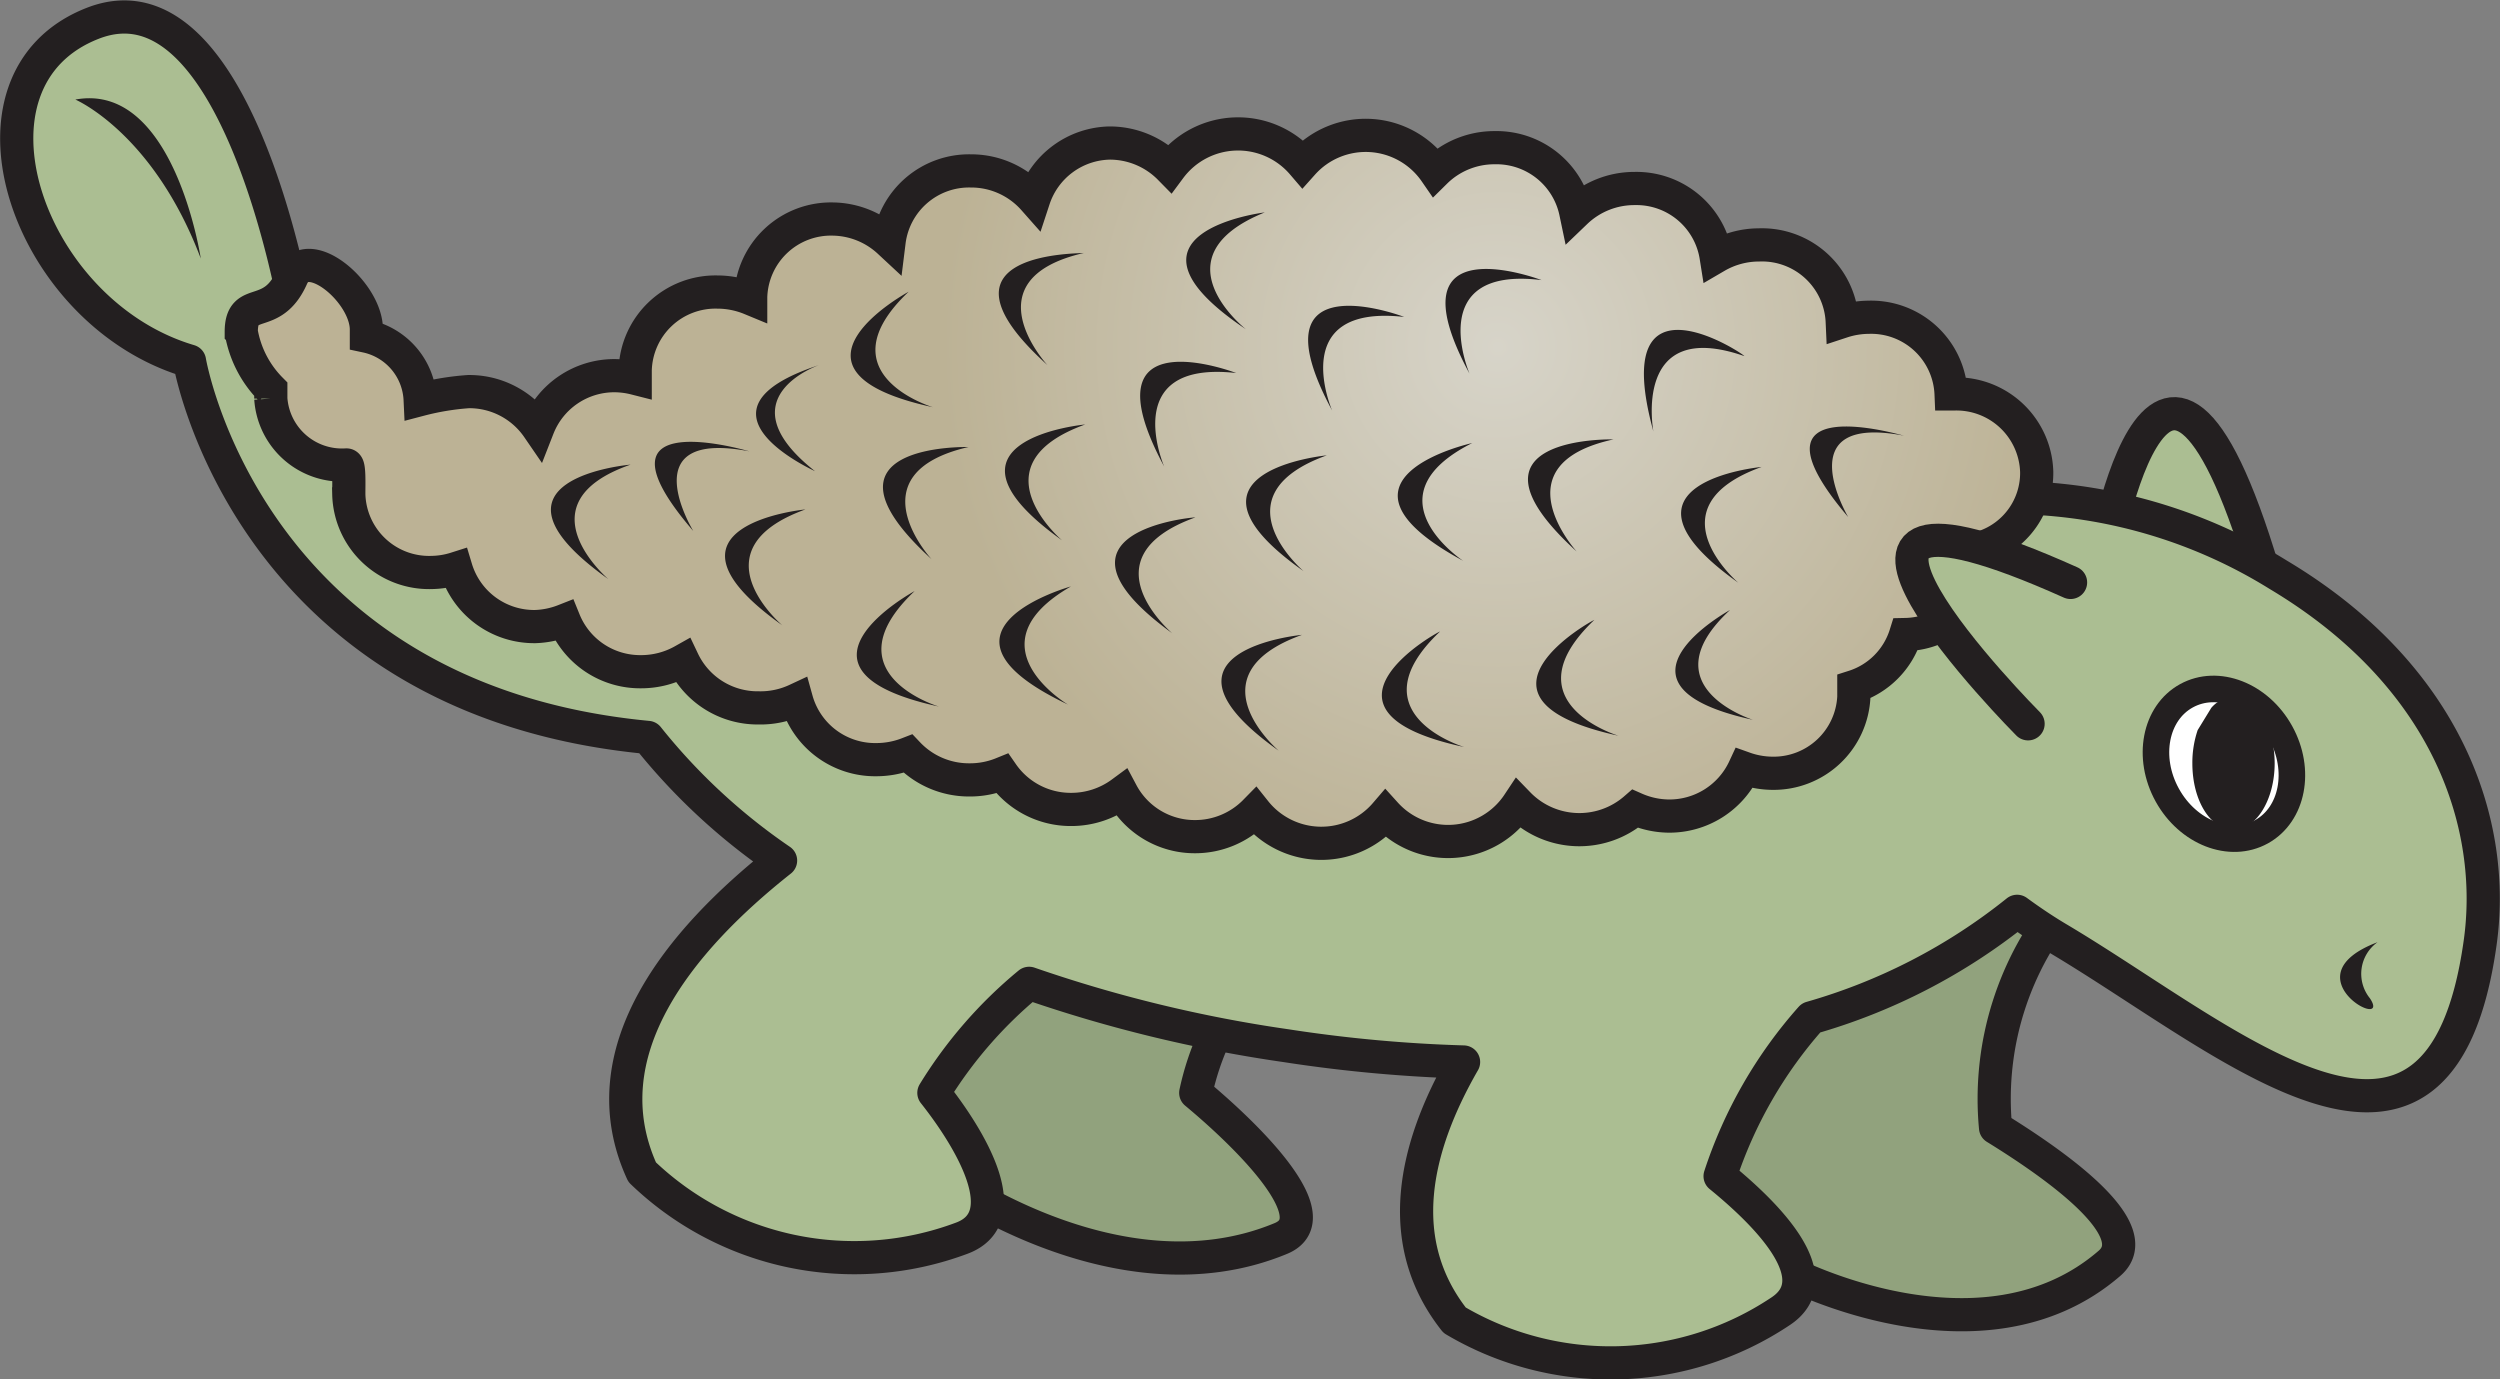 <svg xmlns="http://www.w3.org/2000/svg" viewBox="0 0 75.33 41.56"><rect x="0" y="0" width="75.33" height="41.56" fill="#808080" stroke="none"/><defs><style>.cls-1,.cls-6{fill:#fff}.cls-1,.cls-2,.cls-3,.cls-4,.cls-5,.cls-7,.cls-8{fill-rule:evenodd}.cls-2,.cls-5{fill:#abbe92}.cls-2,.cls-3,.cls-4,.cls-6,.cls-8{stroke:#231f20}.cls-2,.cls-3,.cls-8{stroke-linecap:round;stroke-linejoin:round}.cls-2,.cls-3,.cls-4,.cls-8{stroke-width:1px}.cls-3{fill:#91a27d}.cls-4{fill:url(#GradientFill_105)}.cls-6{stroke-width:.8px}.cls-7{fill:#231f20}.cls-8{fill:none}</style><radialGradient id="GradientFill_105" cx="45.14" cy="10.46" r="16.78" gradientUnits="userSpaceOnUse"><stop offset="0" stop-color="#d7d4c9"/><stop offset="1" stop-color="#bcb295"/></radialGradient></defs><title>Asset 4</title><g id="Layer_2" data-name="Layer 2"><g id="Layer_1-2" data-name="Layer 1"><path class="cls-1" d="M63.32 17.27S65 6.5 68.2 17.21z"/><path class="cls-2" d="M68.2 17.21l-4.89.06S65 6.5 68.2 17.21z"/><path class="cls-3" d="M28.18 35.32s5.41 4.07 10.41 2c1.49-.61-.89-3-2.56-4.39a8.18 8.18 0 0 1 4.14-5.5l-7-5.24s-10.98 6.15-4.99 13.13z"/><path class="cls-1" d="M62.28 27.14l-7.61-3.93s-8 9.07-.81 15.11c0 0 5.86 3.08 9.71-.26 1.14-1-1.59-2.94-3.44-4.08a9.23 9.23 0 0 1 2.15-6.84z"/><path class="cls-3" d="M62.28 27.14l-7.61-3.93s-8 9.07-.81 15.11c0 0 5.86 3.08 9.71-.26 1.14-1-1.59-2.94-3.44-4.08a9.23 9.23 0 0 1 2.15-6.84z"/><path class="cls-1" d="M68.65 17.32A15.45 15.45 0 0 0 61 15c-3.64-4-10.44-7.32-18.55-8.5-11.3-1.64-21.34 1.36-24.23 6.85-2.9 1-6.65.92-9.3-3.92C8.91 9.42 7.17-1 2.8.7s-2 8.73 2.91 10.18c0 0 1.71 10.19 13.81 11.34a18.32 18.32 0 0 0 4 3.71c-3.06 2.42-5.82 5.79-4.17 9.39a9.22 9.22 0 0 0 9.6 2c1.73-.61.29-3-.81-4.39a13.25 13.25 0 0 1 2.87-3.3 41.86 41.86 0 0 0 7.75 1.88 43.25 43.25 0 0 0 5.34.49c-1.48 2.57-2.14 5.41-.27 7.78a9.22 9.22 0 0 0 9.81-.26c1.54-1-.41-2.94-1.81-4.08a13.51 13.51 0 0 1 2.74-4.77 17.65 17.65 0 0 0 6.21-3.21c.41.3.84.59 1.3.86 5.17 3.09 11.43 8.76 12.65.1.5-3.51-.91-8.01-6.08-11.1z"/><path class="cls-2" d="M68.65 17.32A15.45 15.45 0 0 0 61 15c-3.64-4-10.44-7.32-18.55-8.5-11.3-1.64-21.34 1.36-24.23 6.85-2.9 1-6.65.92-9.3-3.92C8.91 9.42 7.17-1 2.8.7s-2 8.73 2.91 10.18c0 0 1.71 10.19 13.81 11.34a18.32 18.32 0 0 0 4 3.71c-3.06 2.42-5.82 5.79-4.17 9.39a9.22 9.22 0 0 0 9.6 2c1.73-.61.29-3-.81-4.39a13.25 13.25 0 0 1 2.87-3.3 41.86 41.86 0 0 0 7.75 1.88 43.25 43.25 0 0 0 5.34.49c-1.48 2.57-2.14 5.41-.27 7.78a9.22 9.22 0 0 0 9.81-.26c1.54-1-.41-2.94-1.81-4.08a13.51 13.51 0 0 1 2.74-4.77 17.65 17.65 0 0 0 6.21-3.21c.41.3.84.59 1.3.86 5.17 3.09 11.43 8.76 12.65.1.5-3.51-.91-8.01-6.08-11.1z"/><path class="cls-1" d="M61.37 14.22a2.42 2.42 0 0 0-2.48-2.35h-.1a2.42 2.42 0 0 0-2.49-2.31 2.6 2.6 0 0 0-.79.13A2.42 2.42 0 0 0 53 7.38a2.57 2.57 0 0 0-1.29.35 2.43 2.43 0 0 0-2.45-2.05 2.55 2.55 0 0 0-1.78.71 2.44 2.44 0 0 0-2.44-1.94 2.53 2.53 0 0 0-1.79.73 2.55 2.55 0 0 0-4-.25 2.56 2.56 0 0 0-4 .14 2.54 2.54 0 0 0-1.82-.76A2.46 2.46 0 0 0 31.15 6a2.52 2.52 0 0 0-1.9-.85 2.43 2.43 0 0 0-2.46 2.13 2.54 2.54 0 0 0-1.69-.68 2.42 2.42 0 0 0-2.48 2.35V9a2.64 2.64 0 0 0-1-.2 2.42 2.42 0 0 0-2.48 2.35 2.31 2.31 0 0 0 0 .25 2.6 2.6 0 0 0-.6-.08 2.47 2.47 0 0 0-2.33 1.57 2.51 2.51 0 0 0-2.09-1.09c-.54 0-1.46.3-1.46.24a2.05 2.05 0 0 0-1.62-1.91 1.87 1.87 0 0 0 0-.2c0-1.13-1.77-2.61-2.24-1.59-.6 1.37-1.53.53-1.53 1.66a3.23 3.23 0 0 0 .89 1.73 1.92 1.92 0 0 0 0 .28 2.15 2.15 0 0 0 2.28 2c.09 0 .07.56.07.88A2.42 2.42 0 0 0 13 17.25a2.54 2.54 0 0 0 .74-.12 2.46 2.46 0 0 0 2.39 1.75 2.61 2.61 0 0 0 .87-.18 2.47 2.47 0 0 0 2.32 1.54 2.57 2.57 0 0 0 1.26-.33 2.49 2.49 0 0 0 2.28 1.42 2.56 2.56 0 0 0 1.14-.24 2.46 2.46 0 0 0 2.41 1.8 2.64 2.64 0 0 0 .95-.18 2.53 2.53 0 0 0 1.84.79 2.58 2.58 0 0 0 1-.19 2.51 2.51 0 0 0 2.08 1.08 2.56 2.56 0 0 0 1.52-.5 2.49 2.49 0 0 0 2.2 1.32 2.53 2.53 0 0 0 1.82-.76 2.55 2.55 0 0 0 3.93.07 2.54 2.54 0 0 0 4-.3 2.56 2.56 0 0 0 3.52.15 2.58 2.58 0 0 0 1 .22 2.49 2.49 0 0 0 2.29-1.44 2.58 2.58 0 0 0 .84.15 2.42 2.42 0 0 0 2.46-2.3 2.21 2.21 0 0 0 0-.31 2.4 2.4 0 0 0 1.56-1.57 2.4 2.4 0 0 0 2.35-2.33 2.19 2.19 0 0 0 0-.31 2.35 2.35 0 0 0 1.6-2.26z"/><path class="cls-4" d="M61.37 14.22a2.42 2.42 0 0 0-2.48-2.35h-.1a2.41 2.41 0 0 0-2.49-2.31 2.6 2.6 0 0 0-.79.13A2.42 2.42 0 0 0 53 7.38a2.57 2.57 0 0 0-1.29.35 2.43 2.43 0 0 0-2.45-2.05 2.55 2.55 0 0 0-1.78.71 2.44 2.44 0 0 0-2.44-1.94 2.53 2.53 0 0 0-1.79.73 2.55 2.55 0 0 0-4-.25 2.56 2.56 0 0 0-4 .14 2.54 2.54 0 0 0-1.82-.76A2.46 2.46 0 0 0 31.15 6a2.52 2.52 0 0 0-1.9-.85 2.43 2.43 0 0 0-2.46 2.13 2.54 2.54 0 0 0-1.69-.68 2.42 2.42 0 0 0-2.48 2.35V9a2.64 2.64 0 0 0-1-.2 2.42 2.42 0 0 0-2.48 2.35v.25a2.6 2.6 0 0 0-.6-.08 2.47 2.47 0 0 0-2.33 1.57 2.51 2.51 0 0 0-2.09-1.09 7.89 7.89 0 0 0-1.46.24 2.05 2.05 0 0 0-1.62-1.91v-.2c0-1.13-1.77-2.61-2.24-1.59-.6 1.37-1.53.53-1.53 1.66a3.23 3.23 0 0 0 .89 1.73v.28a2.15 2.15 0 0 0 2.28 2c.09 0 .07.56.07.88A2.42 2.42 0 0 0 13 17.25a2.54 2.54 0 0 0 .74-.12 2.46 2.46 0 0 0 2.39 1.75 2.61 2.61 0 0 0 .87-.18 2.47 2.47 0 0 0 2.32 1.54 2.57 2.57 0 0 0 1.26-.33 2.49 2.49 0 0 0 2.28 1.42 2.56 2.56 0 0 0 1.14-.24 2.46 2.46 0 0 0 2.41 1.8 2.64 2.64 0 0 0 .95-.18 2.53 2.53 0 0 0 1.84.79 2.58 2.58 0 0 0 1-.19 2.51 2.51 0 0 0 2.08 1.08 2.56 2.56 0 0 0 1.52-.5 2.49 2.49 0 0 0 2.2 1.32 2.53 2.53 0 0 0 1.82-.76 2.55 2.55 0 0 0 3.93.07 2.54 2.54 0 0 0 4-.3 2.56 2.56 0 0 0 3.52.15 2.58 2.58 0 0 0 1 .22 2.49 2.49 0 0 0 2.29-1.44 2.58 2.58 0 0 0 .84.15 2.42 2.42 0 0 0 2.46-2.3v-.31a2.4 2.4 0 0 0 1.56-1.57 2.4 2.4 0 0 0 2.35-2.33v-.31a2.35 2.35 0 0 0 1.6-2.26z"/><path class="cls-5" d="M61.11 21.81s-8.67-8.72 1.28-4.26z"/><ellipse class="cls-6" cx="67.01" cy="23.01" rx="1.95" ry="2.34" transform="rotate(-28.92 67.02 23.01)"/><path class="cls-7" d="M66.22 22a3.06 3.06 0 0 0-.16 1c0 1.13.55 2 1.24 2s1.24-.91 1.24-2-.55-2-1.24-2a.93.93 0 0 0-.67.33zm5.42 6.39a1.17 1.17 0 0 0-.23 1.69c.69 1.04-2.51-.65.23-1.69zM20.89 16s-1.89-3.09 1.69-2.4c0 0-5.06-1.51-1.69 2.4zm34.8-.42s-1.86-3.14 1.69-2.45c0 .01-5.06-1.51-1.69 2.45zM24.68 11s-2.91 1-.12 3.2c0-.01-4.08-1.82.12-3.2zm-1.11 7.84s-2.68-2.27.7-3.49c0 0-4.95.47-.7 3.49zm-5.24-1.39S15.65 15.17 19 14c0 0-4.92.42-.67 3.45zm16.99 1.63s-2.68-2.27.7-3.49c-.02-.01-4.94.41-.7 3.49zm3.21 3.54s-2.68-2.27.7-3.49c-.01 0-4.95.47-.7 3.49zm.75-5.41s-2.68-2.27.7-3.49c.02 0-4.98.47-.7 3.49zm.86-4.84s-1.4-3.22 2.17-2.82c.01 0-4.64-1.77-2.17 2.82zm-5.06 1.69s-1.4-3.22 2.17-2.82c0 0-4.64-1.78-2.17 2.82zm2.46-4.14s-2.76-2.17.57-3.52c0 0-4.92.6-.57 3.52zm6.74 1.34S42.88 8 46.45 8.44c0 0-4.64-1.77-2.17 2.82zm-.19 5.64s-2.94-1.93.27-3.55c0 0-4.86 1.07-.27 3.55zM32 16.28s-2.68-2.27.7-3.49c0 0-4.94.46-.7 3.49zm20.38 1.28s-2.68-2.27.7-3.49c-.01 0-4.95.47-.7 3.49zm-20.2 3.67s-3-1.78.09-3.56c0 0-4.79 1.33-.09 3.56zm-4.07-8.96s-3.35-1-.73-3.48c0 0-4.38 2.37.73 3.48zm.18 9.02s-3.35-1-.73-3.48c0 0-4.37 2.37.73 3.48zm24.53.4s-3.19-1-.69-3.31c0 0-4.13 2.26.69 3.31zm-8.7.82s-3.35-1-.73-3.48c0-.03-4.39 2.38.73 3.48zm4.65-.34s-3.35-1-.73-3.49c-.04 0-4.36 2.38.73 3.49zm-20.7-5.32s-2.38-2.57 1.11-3.38c0 0-4.96-.13-1.11 3.38zm19.44-.23s-2.39-2.62 1.11-3.38c0 0-4.97-.13-1.11 3.38zM49.82 13s-.65-3.45 2.74-2.27c.01-.05-4.13-2.8-2.74 2.27zm-18.26-2s-2.39-2.58 1.11-3.38c0 .03-4.96-.1-1.11 3.38zM2.27 3s2.35 1 3.78 4.79c0 0-.8-5.34-3.78-4.79z"/><path class="cls-8" d="M61.11 21.81s-8.67-8.72 1.28-4.26"/></g></g></svg>